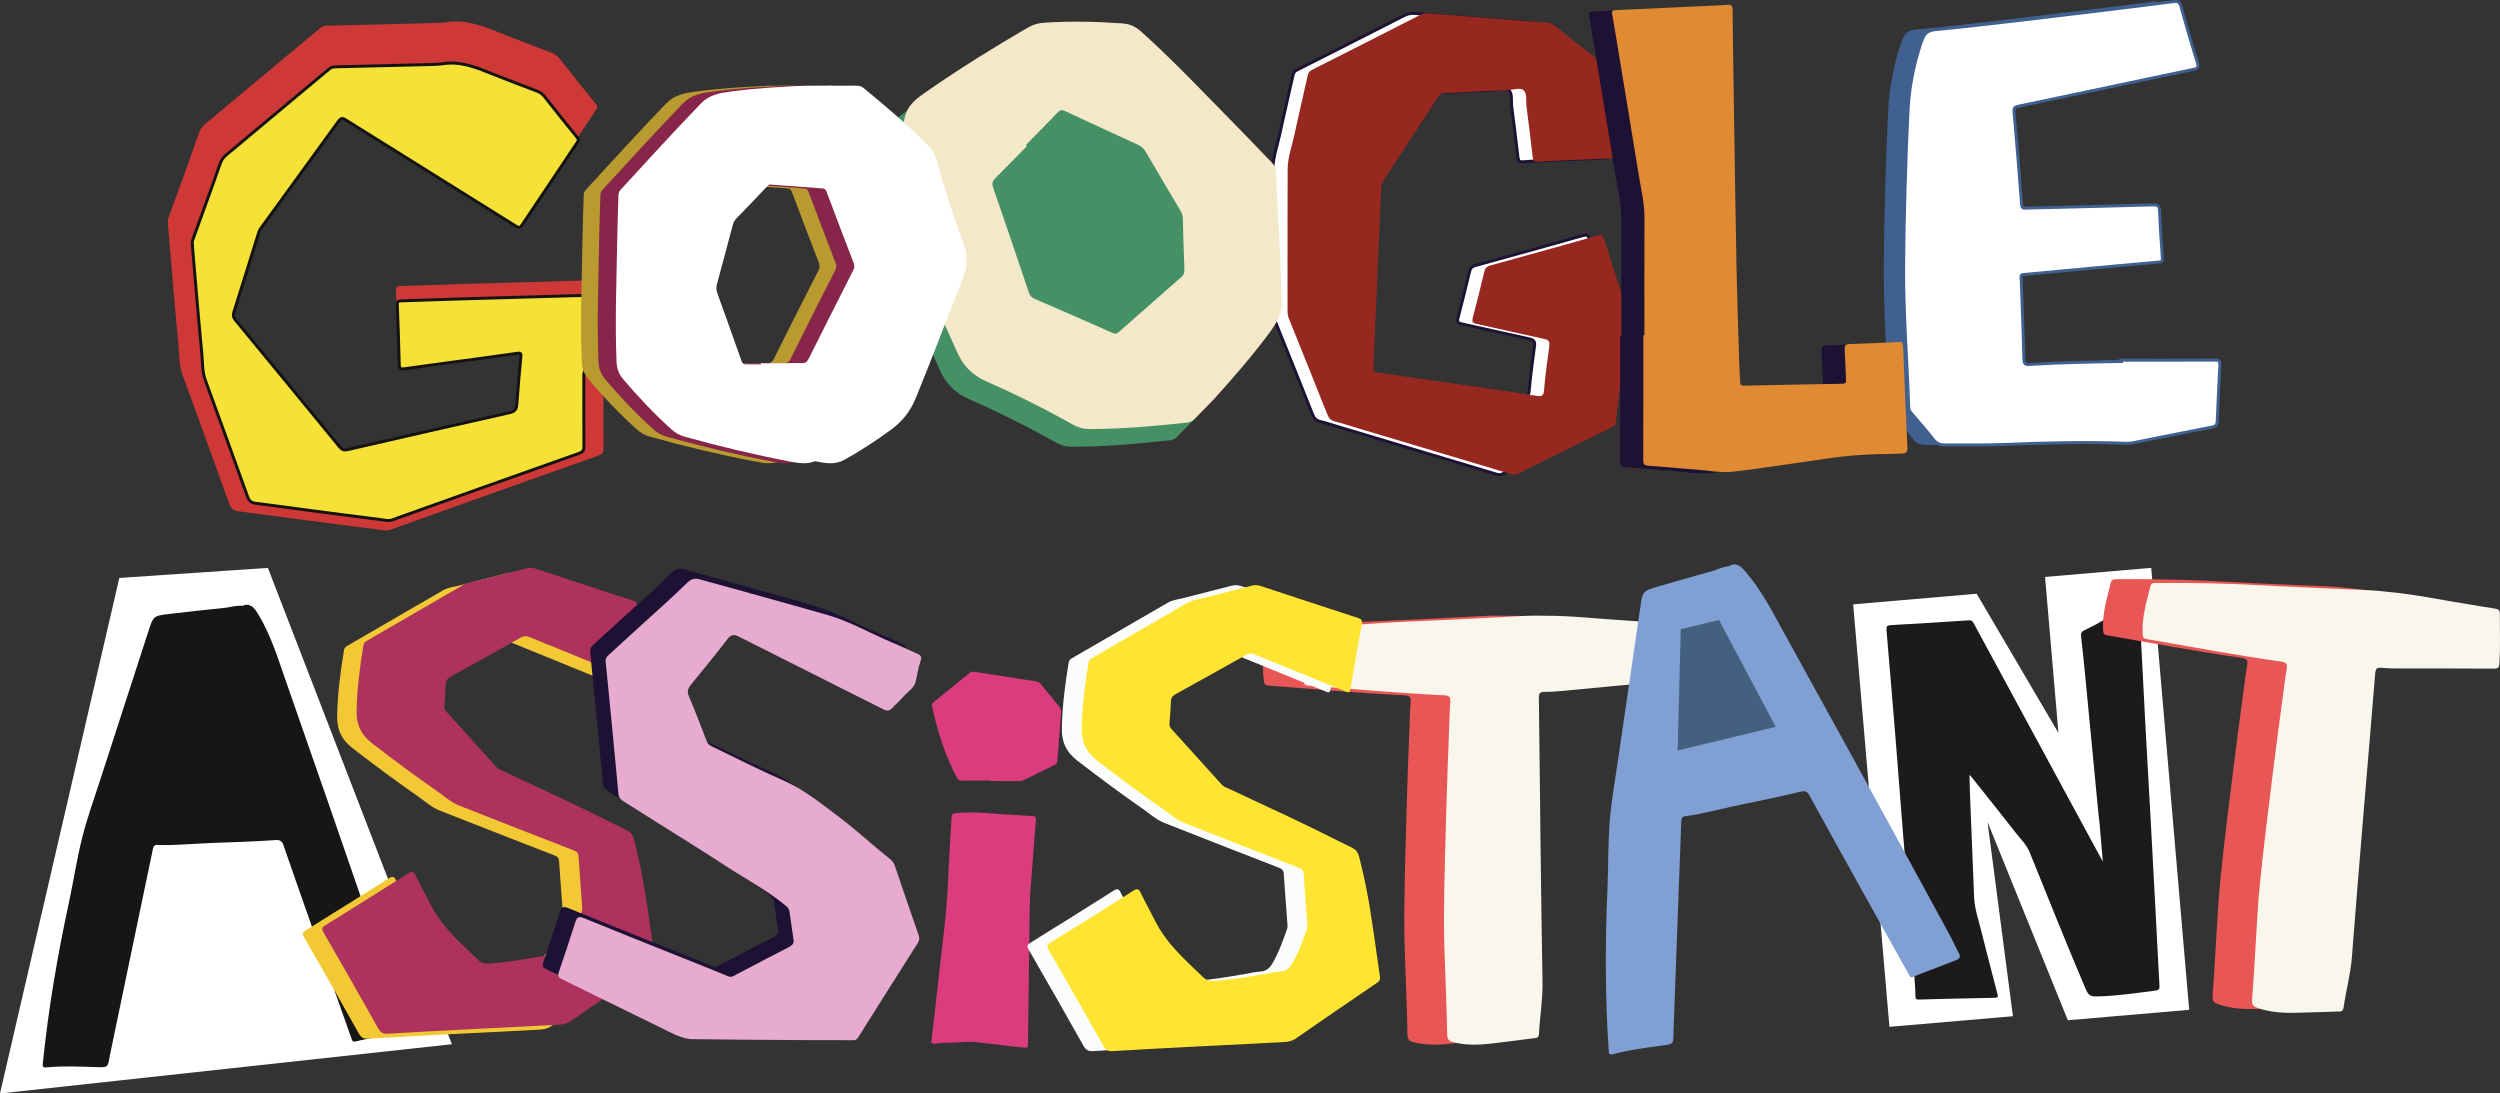 <?xml version="1.0" encoding="UTF-8"?>
<svg id="Layer_1" data-name="Layer 1" xmlns="http://www.w3.org/2000/svg" viewBox="0 0 1685.079 737.034">
  <rect x="0" y="0" width="1685.079" height="737.034" fill="#333333" stroke="none"/>
  <defs>
    <style>
      .cls-1 {
        fill: #87264a;
      }

      .cls-2 {
        fill: #db3c7e;
      }

      .cls-3 {
        fill: #f2c934;
      }

      .cls-4 {
        fill: #f6e136;
        stroke: #131313;
      }

      .cls-4, .cls-5, .cls-6 {
        stroke-miterlimit: 10;
        stroke-width: 2px;
      }

      .cls-5 {
        fill: #fffefe;
        stroke: #1e1234;
      }

      .cls-7 {
        fill: #171616;
      }

      .cls-8 {
        fill: #e08a34;
      }

      .cls-9 {
        fill: #b89a30;
      }

      .cls-10 {
        fill: #ce3836;
      }

      .cls-11 {
        fill: #459065;
      }

      .cls-12 {
        fill: #97281f;
      }

      .cls-13 {
        fill: #e6abce;
      }

      .cls-14 {
        fill: #ad325d;
      }

      .cls-15 {
        fill: #1e1234;
      }

      .cls-16 {
        fill: #fbfcfc;
      }

      .cls-17 {
        fill: #43617f;
      }

      .cls-18, .cls-6 {
        fill: #fff;
      }

      .cls-19 {
        fill: #1d1a1b;
      }

      .cls-6 {
        stroke: #406090;
      }

      .cls-20 {
        fill: #406090;
      }

      .cls-21 {
        fill: #ffe532;
      }

      .cls-22 {
        fill: #809fd2;
      }

      .cls-23 {
        fill: #f9f6eb;
      }

      .cls-24 {
        fill: #f3e8c7;
      }

      .cls-25 {
        fill: #e85655;
      }
    </style>
  </defs>
  <g>
    <path class="cls-5" d="M918.398,186.978c-.872,20.255-1.715,40.511-2.657,60.763-.104,2.226.434,3.018,2.793,3.351,22.471,3.17,44.918,6.502,67.373,9.786,13.32,1.949,26.661,3.771,39.948,5.93,3.502.569,4.575-.045,4.902-3.757.877-9.956,2.214-19.877,3.567-29.784.415-3.036-.459-4.177-3.513-4.829-15.159-3.238-30.243-6.82-45.397-10.083-2.789-.601-3.382-1.459-2.647-4.227,2.727-10.272,5.233-20.605,7.724-30.938.559-2.319,1.53-3.566,4.066-4.259,24.222-6.613,48.401-13.389,72.565-20.212,2.367-.668,3.38-.19,4.124,2.188,5.201,16.618,10.506,33.204,15.838,49.78.576,1.791.542,3.55.329,5.317-2.77,22.909-5.601,45.81-8.328,68.724-.2,1.683-.993,2.438-2.348,3.105-21.38,10.53-42.758,21.065-64.096,31.681-1.624.808-2.923.402-4.396-.04-35.21-10.556-70.422-21.101-105.635-31.648-4.171-1.249-8.3-2.679-12.531-3.676-2.792-.658-4.285-2.095-5.332-4.734-8.597-21.662-17.313-43.277-26.021-64.895-.639-1.587-.822-3.181-.822-4.868.013-31.833-.088-63.667.054-95.499.036-8.12,2.963-15.823,4.636-23.696,2.822-13.278,6.024-26.476,8.939-39.735.405-1.844,1.223-2.822,2.865-3.651,24.022-12.128,48.022-24.3,71.987-36.541,2.262-1.155,4.487-1.693,6.985-1.494,17.524,1.396,35.049,2.766,52.575,4.14,8.698.682,17.393,1.405,26.098,1.991,2.135.144,3.926.67,5.636,2.023,9.859,7.8,19.752,15.559,29.717,23.224,1.769,1.361,2.598,2.978,3.056,5.054,4.227,19.135,8.43,38.277,12.844,57.369.66,2.855-.022,3.597-2.697,3.704-14.108.566-28.213,1.21-42.319,1.842-3.846.173-7.705.254-11.528.658-2.496.264-3.334-.625-3.608-3.017-1.315-11.462-2.74-22.911-4.199-34.356-.468-3.668.567-8.393-1.829-10.708-2.274-2.197-6.824-.422-10.346-.274-14.617.617-29.224,1.482-43.839,2.169-1.642.077-2.505.778-3.337,2.058-12.441,19.132-24.905,38.249-37.425,57.33-.999,1.523-1.065,3.083-1.139,4.745-.89,19.996-1.793,39.992-2.693,59.987.02,0,.04.002.06.003Z"/>
    <path class="cls-12" d="M928.35,186.978c-.872,20.255-1.715,40.511-2.657,60.763-.104,2.226.434,3.018,2.793,3.351,22.471,3.17,44.918,6.502,67.373,9.786,13.32,1.949,26.661,3.771,39.948,5.93,3.502.569,4.575-.045,4.902-3.757.877-9.956,2.214-19.877,3.567-29.784.415-3.036-.459-4.177-3.513-4.829-15.159-3.238-30.243-6.82-45.397-10.083-2.789-.601-3.382-1.459-2.647-4.227,2.727-10.272,5.233-20.605,7.724-30.938.559-2.319,1.53-3.566,4.066-4.259,24.222-6.613,48.401-13.389,72.565-20.212,2.367-.668,3.38-.19,4.124,2.188,5.201,16.618,10.506,33.204,15.838,49.78.576,1.791.542,3.55.329,5.317-2.77,22.909-5.601,45.81-8.328,68.724-.2,1.683-.993,2.438-2.348,3.105-21.38,10.53-42.758,21.065-64.096,31.681-1.624.808-2.923.402-4.396-.04-35.21-10.556-70.422-21.101-105.635-31.648-4.171-1.249-8.3-2.679-12.531-3.676-2.792-.658-4.285-2.095-5.332-4.734-8.597-21.662-17.313-43.277-26.021-64.895-.639-1.587-.822-3.181-.822-4.868.013-31.833-.088-63.667.054-95.499.036-8.12,2.963-15.823,4.636-23.696,2.822-13.278,6.024-26.476,8.939-39.735.405-1.844,1.223-2.822,2.865-3.651,24.022-12.128,48.022-24.3,71.987-36.541,2.262-1.155,4.487-1.693,6.985-1.494,17.524,1.396,35.049,2.766,52.575,4.14,8.698.682,17.393,1.405,26.098,1.991,2.135.144,3.926.67,5.636,2.023,9.859,7.8,19.752,15.559,29.717,23.224,1.769,1.361,2.598,2.978,3.056,5.054,4.227,19.135,8.43,38.277,12.844,57.369.66,2.855-.022,3.597-2.697,3.704-14.108.566-28.213,1.21-42.319,1.842-3.846.173-7.705.254-11.528.658-2.496.264-3.334-.625-3.608-3.017-1.315-11.462-2.74-22.911-4.199-34.356-.468-3.668.567-8.393-1.829-10.708-2.274-2.197-6.824-.422-10.346-.274-14.617.617-29.224,1.482-43.839,2.169-1.642.077-2.505.778-3.337,2.058-12.441,19.132-24.905,38.249-37.425,57.33-.999,1.523-1.065,3.083-1.139,4.745-.89,19.996-1.793,39.992-2.693,59.987.02,0,.04.002.06.003Z"/>
  </g>
  <g>
    <path class="cls-11" d="M806.621,280.903c-4.317,4.401-8.656,8.782-12.938,13.216-1.401,1.451-2.98,2.415-5.005,2.634-22.106,2.386-44.232,4.434-66.502,4.351-3.836-.014-7.171-.977-10.577-2.889-19.036-10.687-38.586-20.457-58.547-29.218-10.13-4.446-15.893-11.05-20.235-20.963-12.814-29.254-26.515-58.115-39.049-87.507-4.203-9.856-5.23-19.621-3.682-30.021,2.028-13.625,4.668-27.083,8.313-40.391,2.177-7.95,8.102-12.075,14.107-16.238,22.312-15.469,45.312-29.86,68.813-43.457,3.439-1.99,7.063-2.96,10.989-3.206,17.521-1.101,35.019-.742,52.52.504,5.073.361,9.097,2.301,12.879,5.715,22.728,20.514,43.653,42.835,65.139,64.593,7.813,7.912,15.426,16.022,23.169,24.004,1.215,1.253,2.033,2.482,2.132,4.36,1.56,29.562,3.167,59.116,4.058,88.714.276,9.176-4.182,15.638-9.054,22.184-11.336,15.232-23.832,29.51-36.532,43.616ZM679.822,109.633c.239.235.478.469.717.704-7.107,7.246-14.157,14.549-21.358,21.701-1.944,1.931-2.438,3.589-1.498,6.308,8.155,23.579,16.153,47.213,24.137,70.852.661,1.957,1.642,3.203,3.613,4.054,17.699,7.645,35.369,15.36,52.994,23.175,1.812.803,2.767.355,4.074-.802,13.932-12.324,27.898-24.609,41.911-36.841,1.582-1.381,2.31-2.76,2.223-4.932-.462-11.466-.806-22.937-1.073-34.409-.047-2.022-.566-3.748-1.572-5.445-7.808-13.166-15.64-26.318-23.33-39.552-1.348-2.319-3.022-3.88-5.431-4.981-16.439-7.515-32.863-15.063-49.23-22.732-2.212-1.037-3.365-.471-4.897,1.129-7.019,7.329-14.174,14.527-21.28,21.773Z"/>
    <ellipse class="cls-11" cx="722.786" cy="161.142" rx="73.604" ry="90.332" transform="translate(101.637 564.329) rotate(-45.556)"/>
  </g>
  <path class="cls-24" d="M818.335,268.96c-4.317,4.401-8.656,8.782-12.938,13.216-1.401,1.451-2.98,2.415-5.005,2.634-22.106,2.386-44.232,4.434-66.502,4.351-3.836-.014-7.171-.977-10.577-2.889-19.036-10.687-38.586-20.457-58.547-29.218-10.13-4.446-15.893-11.05-20.235-20.963-12.814-29.254-26.515-58.115-39.049-87.507-4.203-9.856-5.23-19.621-3.682-30.021,2.028-13.625,4.668-27.083,8.313-40.391,2.177-7.95,8.102-12.075,14.107-16.238,22.312-15.469,45.312-29.86,68.813-43.457,3.439-1.99,7.063-2.96,10.989-3.206,17.521-1.101,35.019-.742,52.52.504,5.073.361,9.097,2.301,12.879,5.715,22.728,20.514,43.653,42.835,65.139,64.593,7.813,7.912,15.426,16.022,23.169,24.004,1.215,1.253,2.033,2.482,2.132,4.36,1.56,29.562,3.167,59.116,4.058,88.714.276,9.176-4.182,15.638-9.054,22.184-11.336,15.232-23.832,29.51-36.532,43.616ZM691.536,97.69c.239.235.478.469.717.704-7.107,7.246-14.157,14.549-21.358,21.701-1.944,1.931-2.438,3.589-1.498,6.308,8.155,23.579,16.153,47.213,24.137,70.852.661,1.957,1.642,3.203,3.613,4.054,17.699,7.645,35.369,15.36,52.994,23.175,1.812.803,2.767.355,4.074-.802,13.932-12.324,27.898-24.609,41.911-36.841,1.582-1.381,2.31-2.76,2.223-4.932-.462-11.466-.806-22.937-1.073-34.409-.047-2.022-.566-3.748-1.572-5.445-7.808-13.166-15.64-26.318-23.33-39.552-1.348-2.319-3.022-3.88-5.431-4.981-16.439-7.515-32.863-15.063-49.23-22.732-2.212-1.037-3.365-.471-4.897,1.129-7.019,7.329-14.174,14.527-21.28,21.773Z"/>
  <g>
    <path class="cls-10" d="M406.753,247.59c0,18.183-.056,36.367.06,54.549.018,2.755-.811,4.009-3.477,4.953-46.741,16.549-93.449,33.19-140.127,49.915-3.237,1.16-6.219.133-9.21-.228-18.524-2.235-37.017-4.733-55.517-7.168-12.698-1.671-25.384-3.434-38.091-5.037-3.2-.404-4.735-1.853-5.862-5.002-10.414-29.117-21.053-58.153-31.633-87.21-2.382-6.541-1.975-13.467-2.651-20.218-1.821-18.187-3.26-36.413-4.836-54.625-.812-9.379-1.644-18.757-2.327-28.146-.093-1.277.529-2.649.986-3.917,6.693-18.582,13.554-37.105,20.029-55.762,1.595-4.596,5.229-6.913,8.477-9.642,24.374-20.476,48.88-40.794,73.301-61.213,1.385-1.158,2.786-1.474,4.484-1.513,24.325-.564,48.648-1.16,72.972-1.779,2.455-.062,4.936-.131,7.352-.524,13.624-2.214,25.702,2.845,37.878,7.74,10.995,4.42,22.089,8.6,33.178,12.781,2.407.908,4.183,2.346,5.754,4.341,8.029,10.195,16.064,20.386,24.308,30.406,1.356,1.648.88,2.459.013,3.752-13.839,20.643-27.677,41.287-41.465,61.965-1.214,1.821-2.23,2.232-4.235.975-29.964-18.778-59.969-37.489-89.973-56.202-12.742-7.947-25.532-15.818-38.228-23.838-2.232-1.41-3.46-1.122-4.984.985-19.448,26.89-38.968,53.729-58.477,80.575-.985,1.355-1.46,2.895-1.948,4.469-6.011,19.377-12.002,38.76-18.163,58.09-.816,2.559-.414,4.256,1.241,6.262,26.078,31.615,52.115,63.264,78.05,94.997,1.756,2.148,3.339,2.655,5.886,2.07,40.582-9.326,81.166-18.639,121.787-27.792,3.762-.848,4.946-2.591,5.194-6.265.798-11.836,1.921-23.65,2.998-35.466.194-2.13.306-3.169-2.629-2.742-17.79,2.586-35.62,4.904-53.435,7.321-10.53,1.429-21.06,2.858-31.584,4.326-2.338.326-3.443-.257-3.512-2.934-.392-15.163-.913-30.323-1.479-45.481-.093-2.482,1.303-2.494,3.089-2.55,15.162-.474,30.321-1.045,45.484-1.495,28.825-.854,57.652-1.682,86.479-2.439,6.553-.172,5.391-.546,5.41,5.383.056,17.778.02,35.556.02,53.334-.196,0-.392,0-.588,0Z"/>
    <path class="cls-4" d="M393.528,252.026c0,16.343-.051,32.686.054,49.029.016,2.477-.728,3.603-3.125,4.452-42.01,14.875-83.992,29.831-125.946,44.863-2.909,1.042-5.59.119-8.278-.205-16.65-2.009-33.271-4.254-49.898-6.443-11.413-1.502-22.815-3.087-34.236-4.527-2.876-.363-4.256-1.666-5.268-4.496-9.36-26.17-18.922-52.268-28.432-78.385-2.141-5.879-1.775-12.104-2.383-18.172-1.637-16.347-2.93-32.728-4.347-49.097-.73-8.43-1.477-16.859-2.092-25.297-.084-1.148.475-2.381.886-3.521,6.016-16.701,12.182-33.35,18.002-50.119,1.434-4.131,4.699-6.213,7.619-8.666,21.907-18.404,43.933-36.666,65.883-55.018,1.244-1.04,2.504-1.325,4.03-1.36,21.863-.507,43.725-1.043,65.587-1.599,2.207-.056,4.437-.118,6.608-.471,12.245-1.99,23.101,2.557,34.044,6.957,9.883,3.973,19.853,7.729,29.821,11.487,2.164.816,3.76,2.109,5.172,3.902,7.216,9.163,14.439,18.323,21.848,27.329,1.218,1.481.791,2.21.012,3.373-12.439,18.554-24.876,37.109-37.268,55.694-1.092,1.637-2.004,2.006-3.806.876-26.931-16.877-53.9-33.695-80.867-50.514-11.452-7.143-22.948-14.218-34.359-21.425-2.006-1.267-3.11-1.008-4.479.885-17.48,24.169-35.024,48.292-52.559,72.42-.885,1.218-1.312,2.602-1.751,4.017-5.403,17.416-10.787,34.838-16.325,52.211-.733,2.3-.372,3.825,1.115,5.628,23.439,28.416,46.841,56.862,70.151,85.383,1.578,1.931,3.001,2.387,5.29,1.861,36.475-8.382,72.952-16.753,109.462-24.979,3.381-.762,4.445-2.329,4.668-5.631.718-10.638,1.727-21.257,2.695-31.877.175-1.915.275-2.848-2.363-2.465-15.99,2.325-32.015,4.408-48.027,6.58-9.464,1.284-18.928,2.569-28.388,3.888-2.101.293-3.095-.231-3.157-2.637-.353-13.628-.821-27.254-1.329-40.878-.083-2.231,1.172-2.242,2.776-2.292,13.628-.426,27.253-.939,40.881-1.343,25.908-.768,51.817-1.512,77.728-2.192,5.89-.155,4.846-.491,4.862,4.838.05,15.979.018,31.957.018,47.936-.176,0-.352,0-.528,0Z"/>
  </g>
  <g>
    <path class="cls-9" d="M519.361,57.772c5.506,0,11.013.027,16.519-.016,1.802-.014,3.404.389,4.81,1.544,15.346,12.604,30.49,25.432,44.365,39.685,2.39,2.455,3.862,5.183,4.773,8.551,5.09,18.822,11.087,37.398,17.984,55.605,3.5,9.24,2.893,17.045-.712,26.013-10.64,26.466-20.475,53.252-31.378,79.626-3.656,8.844-9.241,15.606-16.841,21.123-9.957,7.228-20.189,13.961-30.955,19.96-6.431,3.583-12.767,2.386-19.177,1.16-23.818-4.553-47.379-10.219-70.746-16.701-3.42-.949-6.305-2.653-8.917-5.002-11.659-10.484-22.374-21.865-32.525-33.805-2.942-3.461-4.222-7.24-4.41-11.787-1.133-27.322.013-54.625.45-81.933.159-9.93.569-19.857.817-29.786.039-1.559.311-2.849,1.447-4.086,17.874-19.483,35.715-38.991,54.031-58.069,5.678-5.915,12.587-7.114,19.808-8.101,16.802-2.297,33.721-3.259,50.659-3.983ZM489.449,245.738c0-.299,0-.599,0-.898,9.065,0,18.131-.071,27.195.047,2.447.032,3.813-.69,4.959-2.99,9.935-19.947,20.003-39.827,30.084-59.701.835-1.646,1.015-3.05.326-4.839-6.194-16.067-12.325-32.159-18.365-48.285-.621-1.657-1.504-1.986-3.059-2.096-16.571-1.176-33.14-2.399-49.703-3.684-1.871-.145-3.205.253-4.535,1.667-7.022,7.465-14.122,14.859-21.27,22.204-1.26,1.295-2.036,2.705-2.489,4.407-3.512,13.212-7,26.432-10.63,39.612-.636,2.31-.584,4.353.22,6.578,5.489,15.182,10.948,30.375,16.293,45.608.723,2.059,1.804,2.44,3.783,2.417,9.063-.107,18.128-.047,27.192-.047Z"/>
    <path class="cls-1" d="M530.598,57.772c5.506,0,11.013.027,16.519-.016,1.802-.014,3.404.389,4.81,1.544,15.346,12.604,30.49,25.432,44.365,39.685,2.39,2.455,3.862,5.183,4.773,8.551,5.09,18.822,11.087,37.398,17.984,55.605,3.5,9.24,2.893,17.045-.712,26.013-10.64,26.466-20.475,53.252-31.378,79.626-3.656,8.844-9.241,15.606-16.841,21.123-9.957,7.228-20.189,13.961-30.955,19.96-6.431,3.583-12.767,2.386-19.177,1.16-23.818-4.553-47.379-10.219-70.746-16.701-3.42-.949-6.305-2.653-8.917-5.002-11.659-10.484-22.374-21.865-32.525-33.805-2.942-3.461-4.222-7.24-4.41-11.787-1.133-27.322.013-54.625.45-81.933.159-9.93.569-19.857.817-29.786.039-1.559.311-2.849,1.447-4.086,17.874-19.483,35.715-38.991,54.031-58.069,5.678-5.915,12.587-7.114,19.808-8.101,16.802-2.297,33.721-3.259,50.659-3.983ZM500.687,245.738c0-.299,0-.599,0-.898,9.065,0,18.131-.071,27.195.047,2.447.032,3.813-.69,4.959-2.99,9.935-19.947,20.003-39.827,30.084-59.701.835-1.646,1.015-3.05.326-4.839-6.194-16.067-12.325-32.159-18.365-48.285-.621-1.657-1.504-1.986-3.059-2.096-16.571-1.176-33.14-2.399-49.703-3.684-1.871-.145-3.205.253-4.535,1.667-7.022,7.465-14.122,14.859-21.27,22.204-1.26,1.295-2.036,2.705-2.489,4.407-3.512,13.212-7,26.432-10.63,39.612-.636,2.31-.584,4.353.22,6.578,5.489,15.182,10.948,30.375,16.293,45.608.723,2.059,1.804,2.44,3.783,2.417,9.063-.107,18.128-.047,27.192-.047Z"/>
    <g>
      <path class="cls-18" d="M542.78,57.772c5.506,0,11.013.027,16.519-.016,1.802-.014,3.404.389,4.81,1.544,15.346,12.604,30.49,25.432,44.365,39.685,2.39,2.455,3.862,5.183,4.773,8.551,5.09,18.822,11.087,37.398,17.984,55.605,3.5,9.24,2.893,17.045-.712,26.013-10.64,26.466-20.475,53.252-31.378,79.626-3.656,8.844-9.241,15.606-16.841,21.123-9.957,7.228-20.189,13.961-30.955,19.96-6.431,3.583-12.767,2.386-19.177,1.16-23.818-4.553-47.379-10.219-70.746-16.701-3.42-.949-6.305-2.653-8.917-5.002-11.659-10.484-22.374-21.865-32.525-33.805-2.942-3.461-4.222-7.24-4.41-11.787-1.133-27.322.013-54.625.45-81.933.159-9.93.569-19.857.817-29.786.039-1.559.311-2.849,1.447-4.086,17.874-19.483,35.715-38.991,54.031-58.069,5.678-5.915,12.587-7.114,19.808-8.101,16.802-2.297,33.721-3.259,50.659-3.983ZM512.869,245.738c0-.299,0-.599,0-.898,9.065,0,18.131-.071,27.195.047,2.447.032,3.813-.69,4.959-2.99,9.935-19.947,20.003-39.827,30.084-59.701.835-1.646,1.015-3.05.326-4.839-6.194-16.067-12.325-32.159-18.365-48.285-.621-1.657-1.504-1.986-3.059-2.096-16.571-1.176-33.14-2.399-49.703-3.684-1.871-.145-3.205.253-4.535,1.667-7.022,7.465-14.122,14.859-21.27,22.204-1.26,1.295-2.036,2.705-2.489,4.407-3.512,13.212-7,26.432-10.63,39.612-.636,2.31-.584,4.353.22,6.578,5.489,15.182,10.948,30.375,16.293,45.608.723,2.059,1.804,2.44,3.783,2.417,9.063-.107,18.128-.047,27.192-.047Z"/>
      <path class="cls-18" d="M560.709,57.772c5.506,0,11.013.027,16.519-.016,1.802-.014,3.404.389,4.81,1.544,15.346,12.604,30.49,25.432,44.365,39.685,2.39,2.455,3.862,5.183,4.773,8.551,5.09,18.822,11.087,37.398,17.984,55.605,3.5,9.24,2.893,17.045-.712,26.013-10.64,26.466-20.475,53.252-31.378,79.626-3.656,8.844-9.241,15.606-16.841,21.123-9.957,7.228-20.189,13.961-30.955,19.96-6.431,3.583-12.767,2.386-19.177,1.16-23.818-4.553-47.379-10.219-70.746-16.701-3.42-.949-6.305-2.653-8.917-5.002-11.659-10.484-22.374-21.865-32.525-33.805-2.942-3.461-4.222-7.24-4.41-11.787-1.133-27.322.013-54.625.45-81.933.159-9.93.569-19.857.817-29.786.039-1.559.311-2.849,1.447-4.086,17.874-19.483,35.715-38.991,54.031-58.069,5.678-5.915,12.587-7.114,19.808-8.101,16.802-2.297,33.721-3.259,50.659-3.983ZM530.798,245.738c0-.299,0-.599,0-.898,9.065,0,18.131-.071,27.195.047,2.447.032,3.813-.69,4.959-2.99,9.935-19.947,20.003-39.827,30.084-59.701.835-1.646,1.015-3.05.326-4.839-6.194-16.067-12.325-32.159-18.365-48.285-.621-1.657-1.504-1.986-3.059-2.096-16.571-1.176-33.14-2.399-49.703-3.684-1.871-.145-3.205.253-4.535,1.667-7.022,7.465-14.122,14.859-21.27,22.204-1.26,1.295-2.036,2.705-2.489,4.407-3.512,13.212-7,26.432-10.63,39.612-.636,2.31-.584,4.353.22,6.578,5.489,15.182,10.948,30.375,16.293,45.608.723,2.059,1.804,2.44,3.783,2.417,9.063-.107,18.128-.047,27.192-.047Z"/>
    </g>
  </g>
  <g>
    <path class="cls-20" d="M1416.676,242.77c21.037,0,42.075.05,63.111-.064,2.627-.014,3.251.768,3.115,3.252-.69,12.553-1.295,25.112-1.783,37.674-.101,2.601-.923,3.723-3.613,4.241-17.537,3.376-35.033,6.967-52.552,10.436-1.76.348-3.597.547-5.385.48-27.086-1.009-54.154-.333-81.219.764-13.657.554-27.321.34-40.984.338-3.253,0-5.59-1.078-7.677-3.738-4.697-5.984-9.752-11.688-14.677-17.492-.939-1.107-1.784-2.12-1.839-3.767-1.074-32.258-3.726-64.482-3.449-96.759.296-34.448,1.318-68.907,2.942-103.317.726-15.387,3.728-30.663,8.569-45.433.337-1.029.793-2.018,1.157-3.039,1.439-4.027,4-5.902,8.549-6.345,38.715-3.771,77.289-8.803,115.919-13.334,14.874-1.745,29.73-3.649,44.584-5.557,2.694-.346,4.285-.028,5.152,3.129,3.515,12.788,7.278,25.511,11.159,38.193.837,2.736.36,3.699-2.44,4.281-22.918,4.757-45.81,9.64-68.712,14.478-16.526,3.491-33.048,7.004-49.591,10.419-2.229.46-3.121,1.115-2.892,3.705,1.84,20.825,3.571,41.66,5.109,62.509.223,3.016,1.824,2.472,3.564,2.43,28.284-.687,56.57-1.314,84.849-2.158,3.473-.104,4.471.777,4.599,4.239.387,10.506,1.106,21.002,1.855,31.49.149,2.086-.35,2.63-2.428,2.817-29.364,2.636-58.724,5.327-88.073,8.13-5.9.564-4.735-.126-4.548,5.186.613,17.398,1.307,34.795,1.746,52.198.078,3.095.934,3.697,3.901,3.503,20.635-1.349,41.311-1.652,61.983-1.991,0-.299-.002-.598-.003-.897Z"/>
    <path class="cls-6" d="M1430.058,242.77c21.037,0,42.075.05,63.111-.064,2.627-.014,3.251.768,3.115,3.252-.69,12.553-1.295,25.112-1.783,37.674-.101,2.601-.923,3.723-3.613,4.241-17.537,3.376-35.033,6.967-52.552,10.436-1.76.348-3.597.547-5.385.48-27.086-1.009-54.154-.333-81.219.764-13.657.554-27.321.34-40.984.338-3.253,0-5.59-1.078-7.677-3.738-4.697-5.984-9.752-11.688-14.677-17.492-.939-1.107-1.784-2.12-1.839-3.767-1.074-32.258-3.726-64.482-3.449-96.759.296-34.448,1.318-68.907,2.942-103.317.726-15.387,3.728-30.663,8.569-45.433.337-1.029.793-2.018,1.157-3.039,1.439-4.027,4-5.902,8.549-6.345,38.715-3.771,77.289-8.803,115.919-13.334,14.874-1.745,29.73-3.649,44.584-5.557,2.694-.346,4.285-.028,5.152,3.129,3.515,12.788,7.278,25.511,11.159,38.193.837,2.736.36,3.699-2.44,4.281-22.918,4.757-45.81,9.64-68.712,14.478-16.526,3.491-33.048,7.004-49.591,10.419-2.229.46-3.121,1.115-2.892,3.705,1.84,20.825,3.571,41.66,5.109,62.509.223,3.016,1.824,2.472,3.564,2.43,28.284-.687,56.57-1.314,84.849-2.158,3.473-.104,4.471.777,4.599,4.239.387,10.506,1.106,21.002,1.855,31.49.149,2.086-.35,2.63-2.428,2.817-29.364,2.636-58.724,5.327-88.073,8.13-5.9.564-4.735-.126-4.548,5.186.613,17.398,1.307,34.795,1.746,52.198.078,3.095.934,3.697,3.901,3.503,20.635-1.349,41.311-1.652,61.983-1.991,0-.299-.002-.598-.003-.897Z"/>
  </g>
  <g>
    <path class="cls-15" d="M1092.788,226.933c0-26.237-.088-52.474.044-78.71.052-10.367-2.442-20.343-4.067-30.446-5.079-31.574-10.355-63.116-15.563-94.67-.688-4.166-1.391-8.33-2.151-12.483-.363-1.984.211-2.715,2.367-2.808,20.284-.871,40.564-1.855,60.845-2.808,4.829-.227,9.669-.333,14.482-.745,2.775-.238,3.436.744,3.462,3.414.2,20.794.543,41.588.863,62.381.552,35.783,1.013,71.568,1.719,107.348.462,23.445,1.273,46.884,1.965,70.324.107,3.622.532,7.237.581,10.859.028,1.995.858,2.398,2.641,2.36,22.119-.477,44.238-.931,66.358-1.29,2.404-.039,2.405-1.291,2.327-3.004-.305-6.64-.478-13.288-.89-19.922-.166-2.682.429-3.76,3.438-3.836,10.872-.272,21.736-.843,32.6-1.387,2.096-.105,3.238.043,3.337,2.717.852,22.826,1.82,45.648,2.897,68.465.143,3.021-.772,3.957-3.747,4.045-11.717.346-23.458.552-35.132,1.514-10.088.832-20.102,2.588-30.142,3.988-16.258,2.267-32.472,4.928-48.782,6.721-8.385.921-16.853-.986-25.289-1.529-10.485-.676-20.938-1.853-31.424-2.506-2.904-.181-3.542-1.095-3.532-3.831.094-28.052.057-56.105.057-84.158.245,0,.489,0,.734,0Z"/>
    <path class="cls-8" d="M1108.393,225.933c0-26.237-.088-52.474.044-78.71.052-10.367-2.442-20.343-4.067-30.446-5.079-31.574-10.355-63.116-15.563-94.67-.688-4.166-1.391-8.33-2.151-12.483-.363-1.984.211-2.715,2.367-2.808,20.284-.871,40.564-1.855,60.845-2.808,4.829-.227,9.669-.333,14.482-.745,2.775-.238,3.436.744,3.462,3.414.2,20.794.543,41.588.863,62.381.552,35.783,1.013,71.568,1.719,107.348.462,23.445,1.273,46.884,1.965,70.324.107,3.622.532,7.237.581,10.859.028,1.995.858,2.398,2.641,2.36,22.119-.477,44.238-.931,66.358-1.29,2.404-.039,2.405-1.291,2.327-3.004-.305-6.64-.478-13.288-.89-19.922-.166-2.682.429-3.76,3.438-3.836,10.872-.272,21.736-.843,32.6-1.387,2.096-.105,3.238.043,3.337,2.717.852,22.826,1.82,45.648,2.897,68.465.143,3.021-.772,3.957-3.747,4.045-11.717.346-23.458.552-35.132,1.514-10.088.832-20.102,2.588-30.142,3.988-16.258,2.267-32.472,4.928-48.782,6.721-8.385.921-16.853-.986-25.289-1.529-10.485-.676-20.938-1.853-31.424-2.506-2.904-.181-3.542-1.095-3.532-3.831.094-28.052.057-56.105.057-84.158.245,0,.489,0,.734,0Z"/>
  </g>
  <polygon class="cls-18" points="0 737.034 80.432 389.555 180.571 382.777 304.578 703.842 0 737.034"/>
  <path class="cls-7" d="M163.142,408.349c5.448-2.109,8.021.871,10.975,5.776,8.505,14.127,13.248,29.679,18.614,45.023,9.93,28.4,19.824,56.813,29.687,85.236,8.499,24.492,16.949,49.001,25.393,73.513,6.891,20.003,13.77,40.009,20.587,60.037,1.534,4.506,2.666,9.15,4.209,13.652.909,2.652-.338,3.671-2.53,4.139-5.731,1.223-11.479,2.366-17.223,3.529-4.308.873-8.676,1.522-12.906,2.678-2.08.568-2.402-.115-2.99-1.789-7.455-21.235-15.027-42.428-22.513-63.652-7.851-22.26-15.683-44.526-23.403-66.831-.985-2.845-2.379-3.628-5.371-3.418-13.709.964-27.458,1.389-41.185,1.886-9.935.359-19.84,1.159-29.77,1.454-2.809.084-5.63.072-8.433-.1-2.321-.143-2.897,1.223-3.279,3.057-4.613,22.153-9.251,44.3-13.871,66.452-4.919,23.589-9.826,47.18-14.735,70.771-.199.957-.381,1.918-.555,2.881-1.226,6.788-1.311,6.859-8.173,6.637-11.378-.368-22.757-.877-34.128.143-1.983.178-2.981.213-2.692-2.63,3.708-36.52,9.871-72.626,17.615-108.491,3.148-14.581,5.318-29.394,8.966-43.841,3.324-13.164,7.981-25.996,12.163-38.937,10.778-33.353,21.623-66.684,32.431-100.027,3.326-10.262,3.295-10.395,14.138-11.7,12.529-1.508,25.088-2.767,37.636-4.124,3.651-.395,7.184-1.668,11.343-1.324Z"/>
  <g>
    <polygon class="cls-18" points="1356.78 684.966 1273.54 692.113 1249.09 407.347 1332.33 400.2 1387.461 494.031 1378.434 388.886 1449.991 382.742 1475.569 680.652 1393.79 687.673 1339.654 554.037 1356.78 684.966"/>
    <path class="cls-19" d="M1327.469,522.257c.157,5.519.246,10.15.429,14.776.891,22.635,1.781,45.269,2.727,67.902.303,7.254,2.676,14.106,4.425,21.066,3.683,14.655,7.439,29.292,11.294,43.902.517,1.959.352,2.591-1.773,2.627-11.427.193-22.853.478-34.278.743-5.607.13-11.215.246-16.819.458-1.485.056-2.381-.039-2.398-1.91-.075-8.375-1.13-16.689-1.703-25.034-2.765-40.262-6.474-80.45-9.491-120.692-2.534-33.801-5.52-67.562-8.322-101.34-.209-2.521.405-3.256,2.892-3.396,17.549-.988,35.095-2.062,52.632-3.245,2.324-.157,2.866,1.281,3.658,2.744,11.28,20.824,22.553,41.652,33.832,62.477,17.222,31.796,34.447,63.591,51.673,95.385.284.524.589,1.036,1.126,1.977-.767-8.936-1.474-17.31-2.214-25.681-.177-2.002-.504-3.991-.696-5.993-2.936-30.575-5.844-61.152-8.797-91.726-.906-9.381-1.87-18.757-2.937-28.121-.246-2.163.13-3.395,2.297-4.418,4.775-2.253,9.451-4.753,14.007-7.425,3.536-2.074,7.247-2.663,11.237-2.633,3.064.023,6.151-.152,9.19-.537,2.364-.299,2.812.661,2.915,2.757,1.103,22.523,2.253,45.044,3.462,67.562,1.255,23.366,2.603,46.727,3.884,70.091,1.078,19.663,2.134,39.328,3.169,58.994.896,17.021,1.705,34.048,2.681,51.065.122,2.124-.53,2.721-2.483,2.985-12.483,1.687-24.945,3.513-37.561,3.955-7.059.247-7.603.029-10.398-6.538-12.79-30.048-24.814-60.411-37.113-90.66-2.01-4.944-5.817-8.535-8.982-12.59-9.832-12.599-19.837-25.063-29.782-37.575-.381-.48-.827-.908-1.786-1.952Z"/>
  </g>
  <g>
    <path class="cls-25" d="M1014.485,415.031c18.461-.074,36.788,2.183,55.188,3.243,5.672.327,11.331.9,17.006,1.147,2.304.101,3.402.792,3.623,3.223,1.005,11.06,2.52,22.072,2.885,33.194.084,2.565-.272,3.663-3.314,3.925-20.497,1.766-40.968,3.836-61.453,5.747-4.65.434-9.324.873-13.985.851-3.116-.015-4.004.887-3.959,4.05.456,32.225.708,64.454,1.103,96.68.389,31.718.802,63.436,1.361,95.151.206,11.669-1.827,23.148-2.387,34.743-.151,3.118-2.609,2.68-4.402,2.924-8.877,1.206-17.774,2.26-26.666,3.359-8.934,1.104-17.799,1.472-26.692-.779-3.088-.782-4.054-2.115-4.106-5.053-.157-8.969-.491-17.935-.755-26.903-.514-17.429-1.532-34.861-1.425-52.286.161-26.15,1.039-52.296,1.753-78.44.452-16.544,1.152-33.081,1.761-49.621.209-5.681.292-11.376.795-17.032.314-3.523-.92-4.339-4.305-4.5-30.526-1.456-60.962-4.217-91.428-6.542-2.192-.167-2.814-.794-3.16-3.034-1.713-11.098.527-21.883,2.113-32.734.241-1.652,1.089-2.209,2.762-2.388,24.993-2.678,50.039-4.462,75.163-5.419,23.601-.899,47.18-2.344,70.773-3.48,3.909-.188,7.834-.027,11.752-.027Z"/>
    <path class="cls-23" d="M1041.25,415.031c18.461-.074,36.788,2.183,55.188,3.243,5.672.327,11.331.9,17.006,1.147,2.304.101,3.402.792,3.623,3.223,1.005,11.06,2.52,22.072,2.885,33.194.084,2.565-.272,3.663-3.314,3.925-20.497,1.766-40.968,3.836-61.453,5.747-4.65.434-9.324.873-13.985.851-3.116-.015-4.004.887-3.959,4.05.456,32.225.708,64.454,1.103,96.68.389,31.718.802,63.436,1.361,95.151.206,11.669-1.827,23.148-2.387,34.743-.151,3.118-2.609,2.68-4.402,2.924-8.877,1.206-17.774,2.26-26.666,3.359-8.934,1.104-17.799,1.472-26.692-.779-3.088-.782-4.054-2.115-4.106-5.053-.157-8.969-.491-17.935-.755-26.903-.514-17.429-1.532-34.861-1.425-52.286.161-26.15,1.039-52.296,1.753-78.44.452-16.544,1.152-33.081,1.761-49.621.209-5.681.292-11.376.795-17.032.314-3.523-.92-4.339-4.305-4.5-30.526-1.456-60.962-4.217-91.428-6.542-2.192-.167-2.814-.794-3.16-3.034-1.713-11.098.527-21.883,2.113-32.734.241-1.652,1.089-2.209,2.762-2.388,24.993-2.678,50.039-4.462,75.163-5.419,23.601-.899,47.18-2.344,70.773-3.48,3.909-.188,7.834-.027,11.752-.027Z"/>
  </g>
  <g>
    <path class="cls-22" d="M1164.977,381.741c5.016-2.993,8.054-.487,11.788,3.853,10.755,12.5,18.04,27.035,25.904,41.262,14.554,26.331,29.075,52.681,43.567,79.047,12.488,22.719,24.93,45.463,37.367,68.21,10.149,18.563,20.288,37.132,30.368,55.732,2.268,4.185,4.163,8.573,6.44,12.752,1.341,2.462.283,3.676-1.8,4.505-5.445,2.167-10.92,4.258-16.387,6.369-4.101,1.583-8.297,2.956-12.273,4.805-1.955.909-2.387.29-3.248-1.262-10.912-19.683-21.933-39.305-32.873-58.973-11.474-20.627-22.931-41.264-34.284-61.958-1.448-2.639-2.954-3.178-5.868-2.468-13.353,3.251-26.836,5.976-40.284,8.769-9.734,2.021-19.364,4.471-29.104,6.429-2.755.554-5.538,1.016-8.331,1.316-2.312.248-2.651,1.691-2.72,3.564-.83,22.613-1.687,45.225-2.525,67.837-.892,24.08-1.771,48.16-2.653,72.24-.036.977-.054,1.955-.064,2.933-.069,6.897-.142,6.982-6.943,7.914-11.278,1.546-22.581,2.953-33.62,5.867-1.925.508-2.903.71-3.095-2.141-2.472-36.624-2.454-73.253-.837-109.908.657-14.903.311-29.87,1.483-44.724,1.068-13.535,3.506-26.966,5.458-40.426,5.029-34.688,10.128-69.366,15.189-104.05,1.557-10.675,1.504-10.8,11.975-13.906,12.099-3.589,24.269-6.937,36.41-10.38,3.533-1.002,6.802-2.85,10.96-3.208Z"/>
    <polygon class="cls-17" points="1196.909 489.926 1130.77 505.842 1132.893 424.101 1158.65 417.903 1196.909 489.926"/>
  </g>
  <g>
    <path class="cls-25" d="M1583.569,396.476c18.385,1.675,36.416,5.657,54.633,8.454,5.615.862,11.195,1.969,16.821,2.752,2.284.318,3.311,1.11,3.301,3.552-.047,11.106.419,22.212-.271,33.318-.159,2.562-.618,3.621-3.671,3.594-20.572-.183-41.147-.061-61.721-.098-4.671-.008-9.365-.014-14.003-.477-3.101-.31-4.07.503-4.325,3.657-2.597,32.124-5.398,64.231-8.056,96.35-2.616,31.612-5.209,63.227-7.655,94.852-.9,11.636-4.01,22.871-5.666,34.361-.445,3.089-2.851,2.421-4.659,2.494-8.951.36-17.909.567-26.864.819-8.998.253-17.859-.22-26.499-3.303-3-1.071-3.836-2.489-3.609-5.419.693-8.944,1.21-17.901,1.796-26.853,1.138-17.399,1.776-34.849,3.533-52.186,2.637-26.017,5.986-51.963,9.173-77.922,2.017-16.427,4.279-32.824,6.452-49.231.746-5.635,1.368-11.297,2.404-16.88.646-3.478-.505-4.406-3.859-4.888-30.251-4.34-60.288-9.971-90.398-15.17-2.166-.374-2.726-1.057-2.858-3.32-.654-11.21,2.597-21.735,5.203-32.387.397-1.622,1.294-2.096,2.975-2.116,25.134-.3,50.237.296,75.338,1.723,23.58,1.34,47.19,2.134,70.784,3.237,3.909.183,7.802.715,11.702,1.086Z"/>
    <path class="cls-23" d="M1610.214,399.01c18.385,1.675,36.416,5.657,54.633,8.454,5.615.862,11.195,1.969,16.821,2.752,2.284.318,3.311,1.11,3.301,3.552-.047,11.106.419,22.212-.271,33.318-.159,2.562-.618,3.621-3.671,3.594-20.572-.183-41.147-.061-61.721-.098-4.671-.008-9.365-.014-14.003-.477-3.101-.31-4.07.503-4.325,3.657-2.597,32.124-5.398,64.231-8.056,96.35-2.616,31.612-5.209,63.227-7.655,94.852-.9,11.636-4.01,22.871-5.666,34.361-.445,3.089-2.851,2.421-4.659,2.494-8.951.36-17.909.567-26.864.819-8.998.253-17.859-.22-26.499-3.303-3-1.071-3.836-2.489-3.609-5.419.693-8.944,1.21-17.901,1.796-26.853,1.138-17.399,1.776-34.849,3.533-52.186,2.637-26.017,5.986-51.963,9.173-77.922,2.017-16.427,4.279-32.824,6.452-49.231.746-5.635,1.368-11.297,2.404-16.88.646-3.478-.505-4.406-3.859-4.888-30.251-4.34-60.288-9.971-90.398-15.17-2.166-.374-2.726-1.057-2.858-3.32-.654-11.21,2.597-21.735,5.203-32.387.397-1.622,1.294-2.096,2.975-2.116,25.134-.3,50.237.296,75.338,1.723,23.58,1.34,47.19,2.134,70.784,3.237,3.909.183,7.802.715,11.702,1.086Z"/>
  </g>
  <g>
    <path class="cls-2" d="M627.853,701.151c1.617-14.027,3.251-27.212,4.634-40.423,2.278-21.754,5.569-43.402,6.449-65.303.594-14.779,1.639-29.539,2.424-44.311.103-1.945.481-2.812,2.826-3.061,12.54-1.333,24.954.627,37.42,1.089,4.692.174,9.37.73,14.062.873,2.054.062,2.758.562,2.576,2.731-.964,11.452-1.806,22.913-2.66,34.374-.594,7.97-1.413,15.923-1.506,23.93-.356,30.494-.779,60.987-1.173,91.481-.051,3.924-.042,3.952-3.941,3.506-10.618-1.214-21.229-2.487-31.851-3.669-4.79-.533-9.572.257-14.36.346-3.895.072-7.812.187-11.67.676-2.734.346-3.814-.257-3.228-2.238Z"/>
    <path class="cls-2" d="M667.289,526.1c-6.397,0-12.795-.064-19.189.044-1.677.028-2.418-.618-3.169-2.023-8.058-15.079-12.979-31.235-16.687-47.829-.315-1.411.046-2.196,1.103-3.049,8.005-6.461,15.989-12.949,23.929-19.49,1.224-1.009,2.484-1.138,3.902-.915,13.9,2.187,27.797,4.397,41.704,6.539,1.235.19,1.936.85,2.645,1.723,4.091,5.042,8.178,10.088,12.331,15.079,1.025,1.233,1.456,2.47,1.326,4.09-.883,10.952-1.719,21.908-2.483,32.869-.094,1.347-.72,1.861-1.797,2.384-6.726,3.268-13.43,6.583-20.118,9.928-1.473.737-2.962,1.026-4.606,1.011-6.296-.058-12.592-.023-18.888-.023,0-.113,0-.226,0-.339Z"/>
  </g>
  <g>
    <path class="cls-3" d="M379.192,612.962c-.82-11.134-1.654-21.733-2.339-32.342-.148-2.29-1.164-3.282-3.235-4.085-25.755-9.993-51.488-20.041-77.183-30.185-5.553-2.192-9.992-6.277-14.826-9.653-14.958-10.445-29.624-21.279-44.051-32.46-7.386-5.725-10.497-12.504-10.31-21.74.302-14.917,2.188-29.608,4.611-44.277.257-1.556,1.102-2.276,2.29-2.964,21.519-12.471,43.018-24.977,64.559-37.411,3.278-1.892,7.117-2.217,10.716-3.163,10.732-2.821,21.522-5.421,32.253-8.24,2.227-.585,4.243-.487,6.368.216,21.875,7.231,43.745,14.479,65.661,21.583,2.272.736,2.742,1.755,2.361,3.884-2.619,14.611-5.233,29.223-7.682,43.863-.393,2.349-.911,2.745-3.138,1.831-20.424-8.383-40.906-16.624-61.321-25.027-2.216-.912-3.849-.912-5.984.296-15.654,8.859-31.372,17.606-47.138,26.267-2.247,1.234-3.382,2.606-3.449,5.252-.124,4.948-.553,9.891-.946,14.829-.116,1.461.376,2.502,1.329,3.553,11.284,12.441,22.535,24.913,33.797,37.373,1.602,1.772,3.873,2.422,5.929,3.38,24.611,11.466,49.287,22.805,73.493,35.104,13.657,6.939,11.694,3.551,15.496,19.415,4.167,17.38,6.589,35.099,9.129,52.781.892,6.212,1.712,12.436,2.663,18.639.281,1.83.085,3.036-1.67,4.228-18.387,12.484-36.737,25.024-54.98,37.717-2.693,1.874-5.492,2.273-8.485,2.428-20.76,1.074-41.523,2.089-62.282,3.17-17.5.911-34.999,1.832-52.49,2.885-3.125.188-4.878-.653-6.508-3.565-12.152-21.7-24.494-43.294-36.932-64.832-1.421-2.461-.881-3.357,1.276-4.694,18.679-11.584,37.325-23.224,55.886-34.995,2.656-1.684,3.68-1.254,4.984,1.459,3.083,6.414,6.581,12.628,9.773,18.992,7.765,15.483,20.614,26.593,32.797,38.273,2.511,2.407,5.783,2.169,8.934,1.929,10.73-.817,21.31-2.714,31.907-4.485,3.452-.577,6.887-1.482,10.359-1.659,4.002-.204,6.432-2.167,8.333-5.42,4.293-7.345,7.092-15.314,9.914-23.276.621-1.752.15-3.602.134-4.875Z"/>
    <path class="cls-14" d="M392.293,609.616c-.82-11.134-1.654-21.733-2.339-32.342-.148-2.29-1.164-3.282-3.235-4.085-25.755-9.993-51.488-20.041-77.183-30.185-5.553-2.192-9.992-6.277-14.826-9.653-14.958-10.445-29.624-21.279-44.051-32.46-7.386-5.725-10.497-12.504-10.31-21.74.302-14.917,2.188-29.608,4.611-44.277.257-1.556,1.102-2.276,2.29-2.964,21.519-12.471,43.018-24.977,64.559-37.411,3.278-1.892,7.117-2.217,10.716-3.163,10.732-2.821,21.522-5.421,32.253-8.24,2.227-.585,4.243-.487,6.368.216,21.875,7.231,43.745,14.479,65.661,21.583,2.272.736,2.742,1.755,2.361,3.884-2.619,14.611-5.233,29.223-7.682,43.863-.393,2.349-.911,2.745-3.138,1.831-20.424-8.383-40.906-16.624-61.321-25.027-2.216-.912-3.849-.912-5.984.296-15.654,8.859-31.372,17.606-47.138,26.267-2.247,1.234-3.382,2.606-3.449,5.252-.124,4.948-.553,9.891-.946,14.829-.116,1.461.376,2.502,1.329,3.553,11.284,12.441,22.535,24.913,33.797,37.373,1.602,1.772,3.873,2.422,5.929,3.38,24.611,11.466,49.287,22.805,73.493,35.104,13.657,6.939,11.694,3.551,15.496,19.415,4.167,17.38,6.589,35.099,9.129,52.781.892,6.212,1.712,12.436,2.663,18.639.281,1.83.085,3.036-1.67,4.228-18.387,12.484-36.737,25.024-54.98,37.717-2.693,1.874-5.492,2.273-8.485,2.428-20.76,1.074-41.523,2.089-62.282,3.17-17.5.911-34.999,1.832-52.49,2.885-3.125.188-4.878-.653-6.508-3.565-12.152-21.7-24.494-43.294-36.932-64.832-1.421-2.461-.881-3.357,1.276-4.694,18.679-11.584,37.325-23.224,55.886-34.995,2.656-1.684,3.68-1.254,4.984,1.459,3.083,6.414,6.581,12.628,9.773,18.992,7.765,15.483,20.614,26.593,32.797,38.273,2.511,2.407,5.783,2.169,8.934,1.929,10.73-.817,21.31-2.714,31.907-4.485,3.452-.577,6.887-1.482,10.359-1.659,4.002-.204,6.432-2.167,8.333-5.42,4.293-7.345,7.092-15.314,9.914-23.276.621-1.752.15-3.602.134-4.875Z"/>
  </g>
  <g>
    <path class="cls-15" d="M454.559,693.631c-7.151-1.03-13.129-4.527-19.263-7.509-22.483-10.929-44.877-22.042-67.341-33.01-2.241-1.094-2.578-2.224-1.769-4.576,3.852-11.204,7.528-22.469,11.163-33.746.972-3.015,1.918-4.253,5.571-2.752,23.077,9.478,46.283,18.643,69.441,27.925,9.307,3.73,18.63,7.423,27.87,11.312,1.647.693,2.764.341,4.095-.358,12.367-6.491,24.708-13.035,37.147-19.387,2.214-1.13,3.263-2.503,2.94-4.839-.873-6.304-1.863-12.591-2.732-18.895-.234-1.694-1.012-2.825-2.337-3.925-12.711-10.55-27.324-18.227-41.067-27.207-15.499-10.129-31.278-19.83-46.936-29.716-7.363-4.648-14.719-9.309-22.1-13.928-1.782-1.115-2.656-2.453-2.866-4.716-2.759-29.704-5.615-59.399-8.593-89.082-.232-2.316.948-3.496,2.227-4.682,7.187-6.664,14.474-13.22,21.705-19.837,10.483-9.592,21.182-18.966,31.306-28.924,4.128-4.06,7.812-2.058,11.736-1.01,12.39,3.309,24.736,6.783,37.089,10.231,15.178,4.237,30.37,8.429,45.511,12.794,15.364,4.429,29.176,12.565,43.847,18.66,5.422,2.252,10.686,4.88,16.089,7.179,2.563,1.091,3.927,1.987,2.681,5.365-1.594,4.324-2.064,9.051-3.199,13.559-1.189,4.721-5.551,6.997-8.453,10.389-2.303,2.691-5.046,5-7.454,7.607-1.77,1.917-3.381,2.095-5.772.888-32.481-16.405-65.027-32.68-97.511-49.079-3.175-1.603-5.195-1.565-7.596,1.547-8.091,10.483-16.496,20.726-24.864,30.993-1.948,2.39-2.61,4.452-1.264,7.614,4.228,9.928,8.047,20.03,11.942,30.097.613,1.586,1.422,2.706,2.995,3.457,16.357,7.814,32.486,16.145,49.089,23.39,13.39,5.843,24.386,14.93,35.885,23.465,12.327,9.149,23.504,19.679,35.512,29.204,1.547,1.227,2.717,2.644,3.391,4.641,5.26,15.584,10.608,31.139,16.029,46.667.709,2.03.645,3.56-.553,5.442-13.432,21.107-26.773,42.272-40.097,63.448-.846,1.345-1.617,2.07-3.421,2.048-10.38-.127-20.763-.025-31.145-.067-14.17-.058-28.339-.152-42.509-.274-12.217-.105-24.433-.269-36.42-.404Z"/>
    <path class="cls-13" d="M465.018,700.383c-7.151-1.03-13.129-4.527-19.263-7.509-22.483-10.929-44.877-22.042-67.341-33.01-2.241-1.094-2.578-2.224-1.769-4.576,3.852-11.204,7.528-22.469,11.163-33.746.972-3.015,1.918-4.253,5.571-2.752,23.077,9.478,46.283,18.643,69.441,27.925,9.307,3.73,18.63,7.423,27.87,11.312,1.647.693,2.764.341,4.095-.358,12.367-6.491,24.708-13.035,37.147-19.387,2.214-1.13,3.263-2.503,2.94-4.839-.873-6.304-1.863-12.591-2.732-18.895-.234-1.694-1.012-2.825-2.337-3.925-12.711-10.55-27.324-18.227-41.067-27.207-15.499-10.129-31.278-19.83-46.936-29.716-7.363-4.648-14.719-9.309-22.1-13.928-1.782-1.115-2.656-2.453-2.866-4.716-2.759-29.704-5.615-59.399-8.593-89.082-.232-2.316.948-3.496,2.227-4.682,7.187-6.664,14.474-13.22,21.705-19.837,10.483-9.592,21.182-18.966,31.306-28.924,4.128-4.06,7.812-2.058,11.736-1.01,12.39,3.309,24.736,6.783,37.089,10.231,15.178,4.237,30.37,8.429,45.511,12.794,15.364,4.429,29.176,12.565,43.847,18.66,5.422,2.252,10.686,4.88,16.089,7.179,2.563,1.091,3.927,1.987,2.681,5.365-1.594,4.324-2.064,9.051-3.199,13.559-1.189,4.721-5.551,6.997-8.453,10.389-2.303,2.691-5.046,5-7.454,7.607-1.77,1.917-3.381,2.095-5.772.888-32.481-16.405-65.027-32.68-97.511-49.079-3.175-1.603-5.195-1.565-7.596,1.547-8.091,10.483-16.496,20.726-24.864,30.993-1.948,2.39-2.61,4.452-1.264,7.614,4.228,9.928,8.047,20.03,11.942,30.097.613,1.586,1.422,2.706,2.995,3.457,16.357,7.814,32.486,16.145,49.089,23.39,13.39,5.843,24.386,14.93,35.885,23.465,12.327,9.149,23.504,19.679,35.512,29.204,1.547,1.227,2.717,2.644,3.391,4.641,5.26,15.584,10.608,31.139,16.029,46.667.709,2.03.645,3.56-.553,5.442-13.432,21.107-26.773,42.272-40.097,63.448-.846,1.345-1.617,2.07-3.421,2.048-10.38-.127-20.763-.025-31.145-.067-14.17-.058-28.339-.152-42.509-.274-12.217-.105-24.433-.269-36.42-.404Z"/>
  </g>
  <g>
    <path class="cls-16" d="M867.653,621.326c-.82-11.134-1.654-21.733-2.339-32.342-.148-2.29-1.164-3.282-3.235-4.085-25.755-9.993-51.488-20.041-77.183-30.185-5.553-2.192-9.992-6.277-14.826-9.653-14.958-10.445-29.624-21.279-44.051-32.46-7.386-5.725-10.497-12.504-10.31-21.74.302-14.917,2.188-29.608,4.611-44.277.257-1.556,1.102-2.276,2.29-2.964,21.519-12.471,43.018-24.977,64.559-37.411,3.278-1.892,7.117-2.217,10.716-3.163,10.732-2.821,21.522-5.421,32.253-8.24,2.227-.585,4.243-.487,6.368.216,21.875,7.231,43.745,14.479,65.661,21.583,2.272.736,2.742,1.755,2.361,3.884-2.619,14.611-5.233,29.223-7.682,43.863-.393,2.349-.911,2.745-3.138,1.831-20.424-8.383-40.906-16.624-61.321-25.027-2.216-.912-3.849-.912-5.984.296-15.654,8.859-31.372,17.606-47.138,26.267-2.247,1.234-3.382,2.606-3.449,5.252-.124,4.948-.553,9.891-.946,14.829-.116,1.461.376,2.502,1.329,3.553,11.284,12.441,22.535,24.913,33.797,37.373,1.602,1.772,3.873,2.422,5.929,3.38,24.611,11.466,49.287,22.805,73.493,35.104,13.657,6.939,11.694,3.551,15.496,19.415,4.167,17.38,6.589,35.099,9.129,52.781.892,6.212,1.712,12.436,2.663,18.639.281,1.83.085,3.036-1.67,4.228-18.387,12.484-36.737,25.024-54.98,37.717-2.693,1.874-5.492,2.273-8.485,2.428-20.76,1.074-41.523,2.089-62.282,3.17-17.5.911-34.999,1.832-52.49,2.885-3.125.188-4.878-.653-6.508-3.565-12.152-21.7-24.494-43.294-36.932-64.832-1.421-2.461-.881-3.357,1.276-4.694,18.679-11.584,37.325-23.224,55.886-34.995,2.656-1.684,3.68-1.254,4.984,1.459,3.083,6.414,6.581,12.628,9.773,18.992,7.765,15.483,20.614,26.593,32.797,38.273,2.511,2.407,5.783,2.169,8.934,1.929,10.73-.817,21.31-2.714,31.907-4.485,3.452-.577,6.887-1.482,10.359-1.659,4.002-.204,6.432-2.167,8.333-5.42,4.293-7.345,7.092-15.314,9.914-23.276.621-1.752.15-3.602.134-4.875Z"/>
    <path class="cls-21" d="M881.035,621.326c-.82-11.134-1.654-21.733-2.339-32.342-.148-2.29-1.164-3.282-3.235-4.085-25.755-9.993-51.488-20.041-77.183-30.185-5.553-2.192-9.992-6.277-14.826-9.653-14.958-10.445-29.624-21.279-44.051-32.46-7.386-5.725-10.497-12.504-10.31-21.74.302-14.917,2.188-29.608,4.611-44.277.257-1.556,1.102-2.276,2.29-2.964,21.519-12.471,43.018-24.977,64.559-37.411,3.278-1.892,7.117-2.217,10.716-3.163,10.732-2.821,21.522-5.421,32.253-8.24,2.227-.585,4.243-.487,6.368.216,21.875,7.231,43.745,14.479,65.661,21.583,2.272.736,2.742,1.755,2.361,3.884-2.619,14.611-5.233,29.223-7.682,43.863-.393,2.349-.911,2.745-3.138,1.831-20.424-8.383-40.906-16.624-61.321-25.027-2.216-.912-3.849-.912-5.984.296-15.654,8.859-31.372,17.606-47.138,26.267-2.247,1.234-3.382,2.606-3.449,5.252-.124,4.948-.553,9.891-.946,14.829-.116,1.461.376,2.502,1.329,3.553,11.284,12.441,22.535,24.913,33.797,37.373,1.602,1.772,3.873,2.422,5.929,3.38,24.611,11.466,49.287,22.805,73.493,35.104,13.657,6.939,11.694,3.551,15.496,19.415,4.167,17.38,6.589,35.099,9.129,52.781.892,6.212,1.712,12.436,2.663,18.639.281,1.83.085,3.036-1.67,4.228-18.387,12.484-36.737,25.024-54.98,37.717-2.693,1.874-5.492,2.273-8.485,2.428-20.76,1.074-41.523,2.089-62.282,3.17-17.5.911-34.999,1.832-52.49,2.885-3.125.188-4.878-.653-6.508-3.565-12.152-21.7-24.494-43.294-36.932-64.832-1.421-2.461-.881-3.357,1.276-4.694,18.679-11.584,37.325-23.224,55.886-34.995,2.656-1.684,3.68-1.254,4.984,1.459,3.083,6.414,6.581,12.628,9.773,18.992,7.765,15.483,20.614,26.593,32.797,38.273,2.511,2.407,5.783,2.169,8.934,1.929,10.73-.817,21.31-2.714,31.907-4.485,3.452-.577,6.887-1.482,10.359-1.659,4.002-.204,6.432-2.167,8.333-5.42,4.293-7.345,7.092-15.314,9.914-23.276.621-1.752.15-3.602.134-4.875Z"/>
  </g>
</svg>